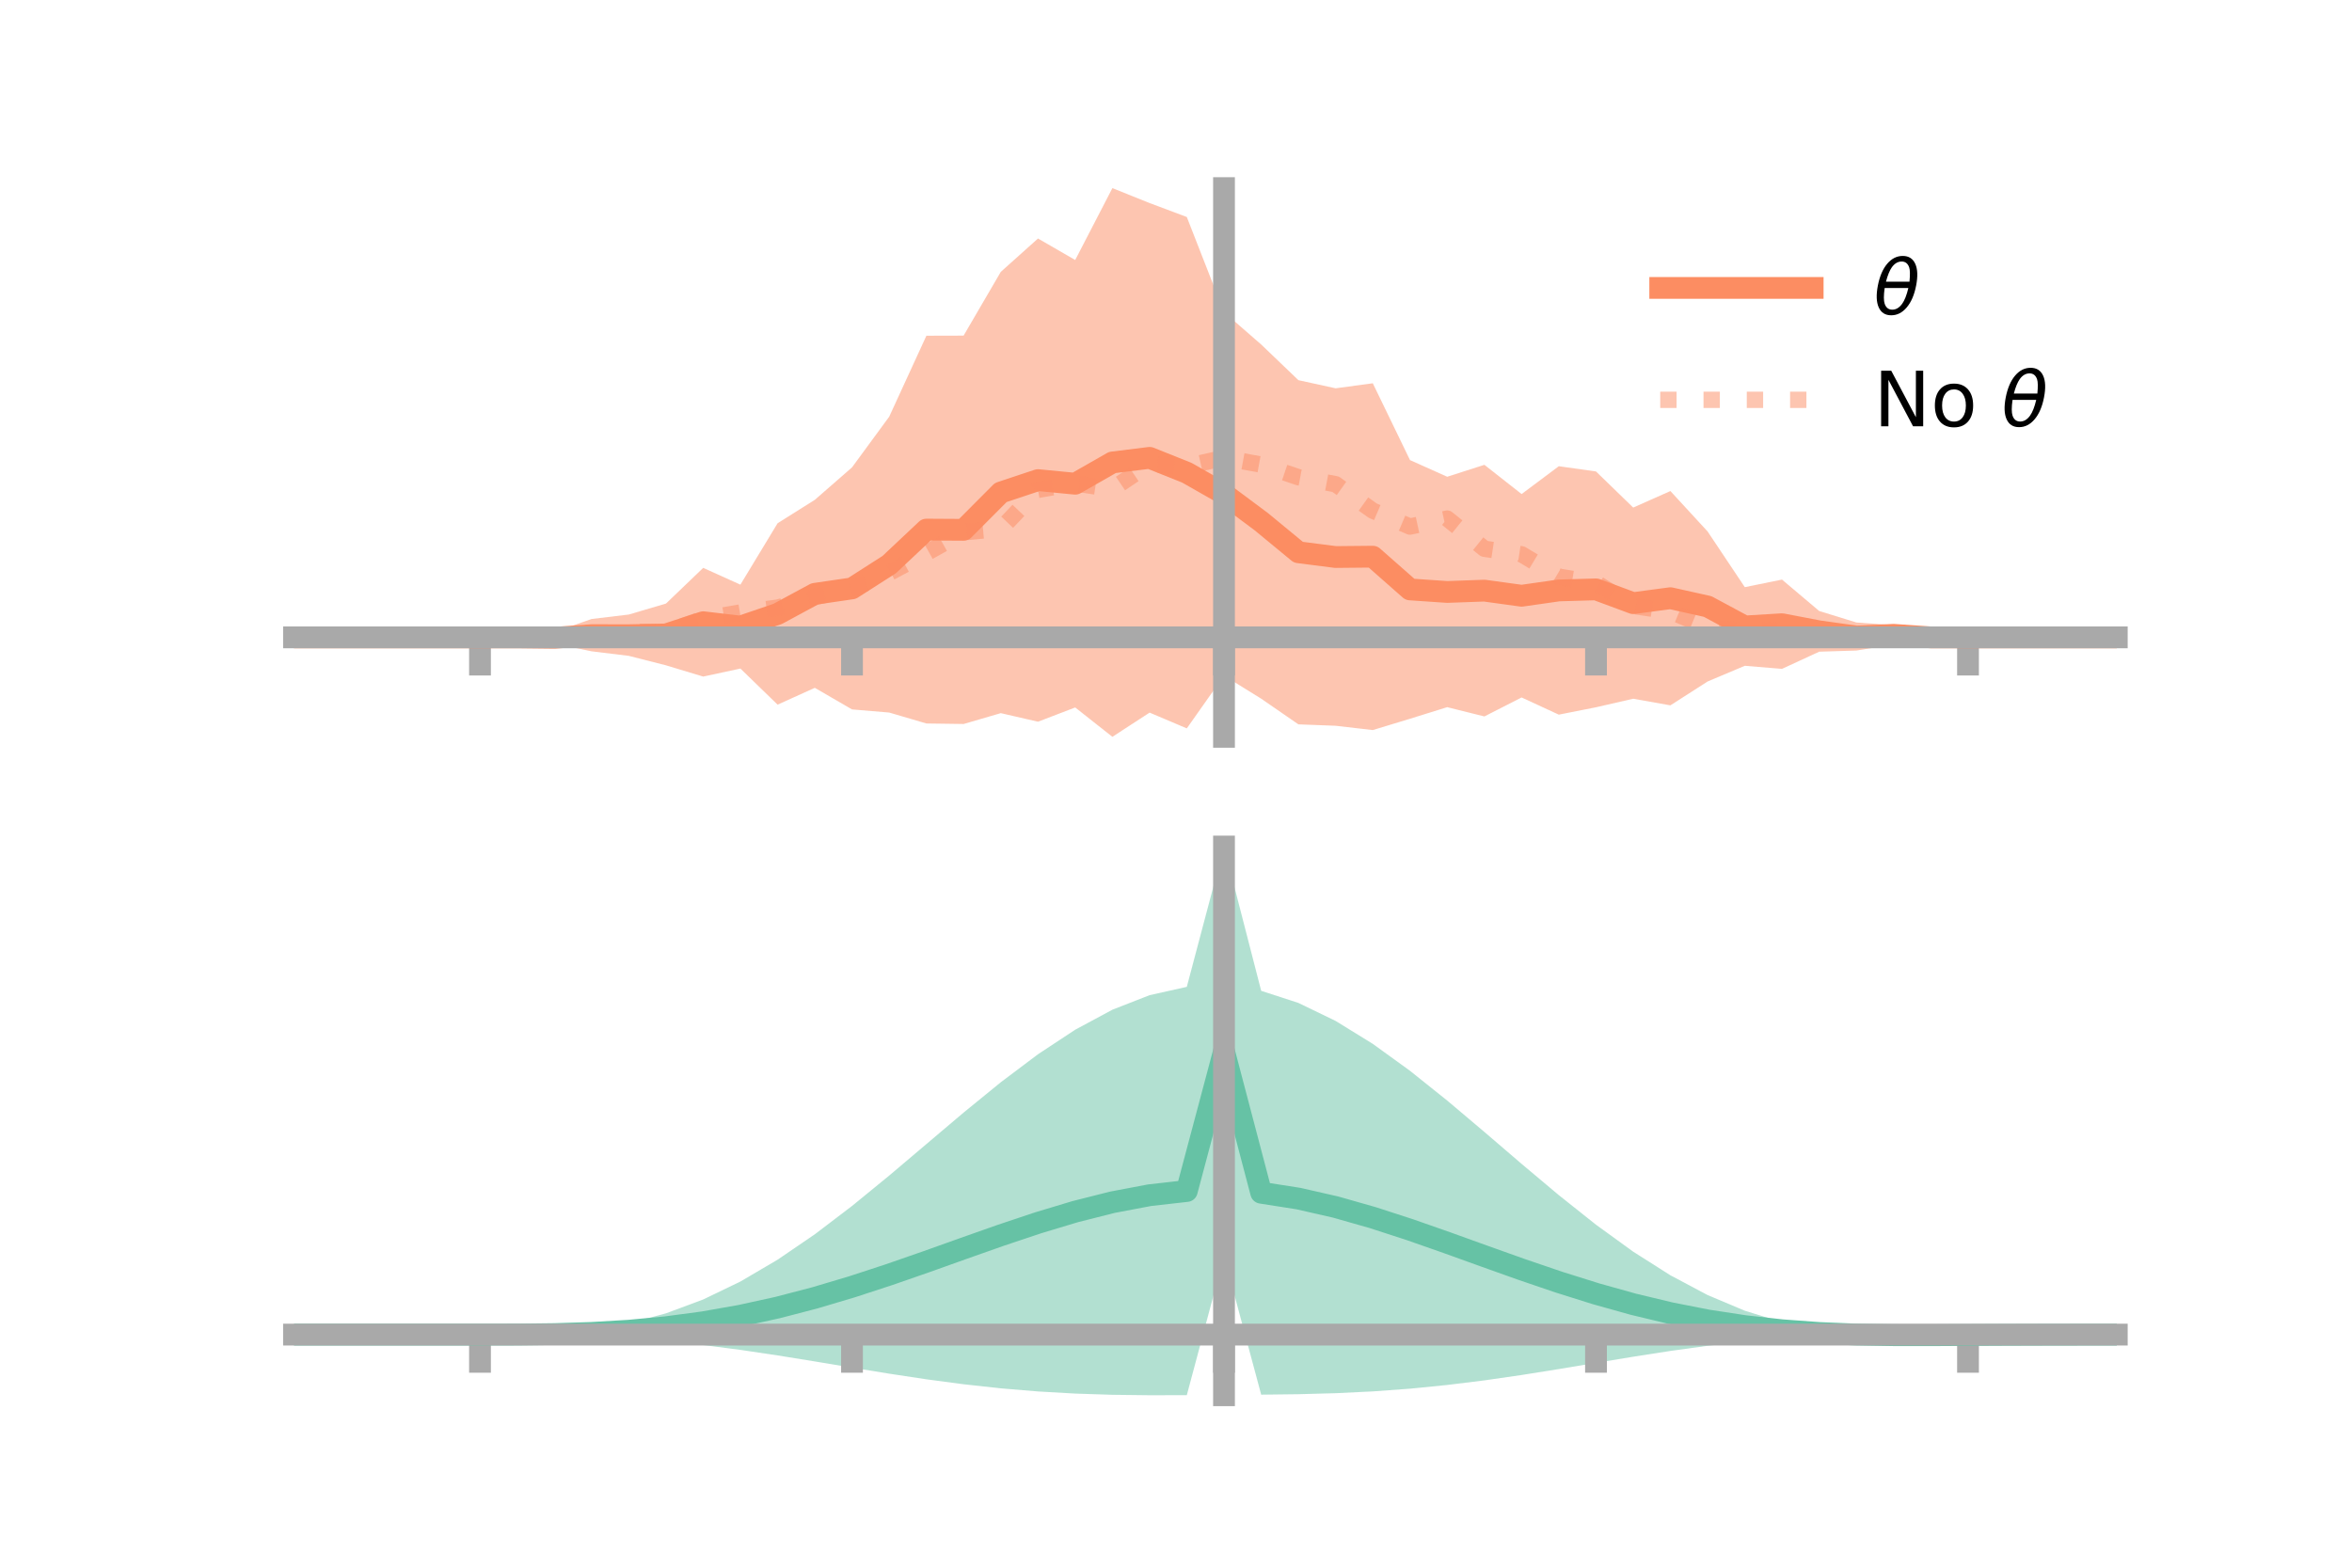 <?xml version="1.0" encoding="utf-8" standalone="no"?>
<!DOCTYPE svg PUBLIC "-//W3C//DTD SVG 1.1//EN"
  "http://www.w3.org/Graphics/SVG/1.1/DTD/svg11.dtd">
<!-- Created with matplotlib (https://matplotlib.org/) -->
<svg height="144pt" version="1.1" viewBox="0 0 216 144" width="216pt" xmlns="http://www.w3.org/2000/svg" xmlns:xlink="http://www.w3.org/1999/xlink">
 <defs>
  <style type="text/css">*{stroke-linecap:butt;stroke-linejoin:round;}</style>
 </defs>
 <g id="figure_1">
  <g id="patch_1">
   <path d="M 0 144 
L 216 144 
L 216 0 
L 0 0 
z
" style="fill:none;"/>
  </g>
  <g id="axes_1">
   <g id="patch_2">
    <path d="M 27 67.68 
L 194.4 67.68 
L 194.4 17.28 
L 27 17.28 
z
" style="fill:none;"/>
   </g>
   <g id="PolyCollection_1">
    <path clip-path="url(#p3e10d1806f)" d="M 27 58.545 
L 27 58.545 
L 30.416 58.545 
L 33.833 58.545 
L 37.249 58.545 
L 40.665 58.545 
L 44.082 58.541 
L 47.498 58.544 
L 50.914 58.05 
L 54.331 56.858 
L 57.747 56.449 
L 61.163 55.439 
L 64.58 52.162 
L 67.996 53.704 
L 71.412 48.062 
L 74.829 45.914 
L 78.245 42.932 
L 81.661 38.276 
L 85.078 30.838 
L 88.494 30.829 
L 91.91 24.971 
L 95.327 21.908 
L 98.743 23.882 
L 102.159 17.28 
L 105.576 18.652 
L 108.992 19.933 
L 112.408 28.669 
L 115.824 31.645 
L 119.241 34.92 
L 122.657 35.667 
L 126.073 35.206 
L 129.49 42.261 
L 132.906 43.792 
L 136.322 42.696 
L 139.739 45.382 
L 143.155 42.825 
L 146.571 43.306 
L 149.988 46.623 
L 153.404 45.105 
L 156.82 48.818 
L 160.237 53.934 
L 163.653 53.238 
L 167.069 56.124 
L 170.486 57.178 
L 173.902 57.421 
L 177.318 58.545 
L 180.735 58.543 
L 184.151 58.545 
L 187.567 58.545 
L 190.984 58.545 
L 194.4 58.545 
L 194.4 58.545 
L 194.4 58.545 
L 190.984 58.545 
L 187.567 58.545 
L 184.151 58.545 
L 180.735 58.548 
L 177.318 58.546 
L 173.902 59.202 
L 170.486 59.756 
L 167.069 59.861 
L 163.653 61.439 
L 160.237 61.157 
L 156.82 62.599 
L 153.404 64.79 
L 149.988 64.182 
L 146.571 64.967 
L 143.155 65.644 
L 139.739 64.065 
L 136.322 65.808 
L 132.906 64.957 
L 129.49 66.021 
L 126.073 67.06 
L 122.657 66.665 
L 119.241 66.536 
L 115.824 64.178 
L 112.408 62.061 
L 108.992 66.906 
L 105.576 65.457 
L 102.159 67.68 
L 98.743 64.984 
L 95.327 66.293 
L 91.91 65.506 
L 88.494 66.503 
L 85.078 66.455 
L 81.661 65.451 
L 78.245 65.163 
L 74.829 63.18 
L 71.412 64.726 
L 67.996 61.41 
L 64.58 62.147 
L 61.163 61.114 
L 57.747 60.244 
L 54.331 59.827 
L 50.914 59.118 
L 47.498 58.546 
L 44.082 58.548 
L 40.665 58.545 
L 37.249 58.545 
L 33.833 58.545 
L 30.416 58.545 
L 27 58.545 
z
" style="fill:#fc8d62;fill-opacity:0.5;"/>
   </g>
   <g id="matplotlib.axis_1">
    <g id="xtick_1">
     <g id="line2d_1">
      <defs>
       <path d="M 0 0 
L 0 3.5 
" id="ma8757740c6" style="stroke:#a9a9a9;stroke-width:2;"/>
      </defs>
      <g>
       <use style="fill:#a9a9a9;stroke:#a9a9a9;stroke-width:2;" x="44.082" xlink:href="#ma8757740c6" y="58.545"/>
      </g>
     </g>
    </g>
    <g id="xtick_2">
     <g id="line2d_2">
      <g>
       <use style="fill:#a9a9a9;stroke:#a9a9a9;stroke-width:2;" x="78.245" xlink:href="#ma8757740c6" y="58.545"/>
      </g>
     </g>
    </g>
    <g id="xtick_3">
     <g id="line2d_3">
      <g>
       <use style="fill:#a9a9a9;stroke:#a9a9a9;stroke-width:2;" x="112.408" xlink:href="#ma8757740c6" y="58.545"/>
      </g>
     </g>
    </g>
    <g id="xtick_4">
     <g id="line2d_4">
      <g>
       <use style="fill:#a9a9a9;stroke:#a9a9a9;stroke-width:2;" x="146.571" xlink:href="#ma8757740c6" y="58.545"/>
      </g>
     </g>
    </g>
    <g id="xtick_5">
     <g id="line2d_5">
      <g>
       <use style="fill:#a9a9a9;stroke:#a9a9a9;stroke-width:2;" x="180.735" xlink:href="#ma8757740c6" y="58.545"/>
      </g>
     </g>
    </g>
   </g>
   <g id="matplotlib.axis_2"/>
   <g id="line2d_6">
    <path clip-path="url(#p3e10d1806f)" d="M 27 58.545 
L 30.416 58.545 
L 33.833 58.545 
L 37.249 58.545 
L 40.665 58.545 
L 44.082 58.545 
L 47.498 58.545 
L 50.914 58.584 
L 54.331 58.342 
L 57.747 58.346 
L 61.163 58.276 
L 64.58 57.155 
L 67.996 57.557 
L 71.412 56.394 
L 74.829 54.547 
L 78.245 54.048 
L 81.661 51.863 
L 85.078 48.646 
L 88.494 48.666 
L 91.91 45.238 
L 95.327 44.101 
L 98.743 44.433 
L 102.159 42.48 
L 105.576 42.055 
L 108.992 43.42 
L 112.408 45.365 
L 115.824 47.912 
L 119.241 50.728 
L 122.657 51.166 
L 126.073 51.133 
L 129.49 54.141 
L 132.906 54.375 
L 136.322 54.252 
L 139.739 54.723 
L 143.155 54.235 
L 146.571 54.136 
L 149.988 55.403 
L 153.404 54.948 
L 156.82 55.709 
L 160.237 57.545 
L 163.653 57.338 
L 167.069 57.992 
L 170.486 58.467 
L 173.902 58.311 
L 177.318 58.545 
L 180.735 58.545 
L 184.151 58.545 
L 187.567 58.545 
L 190.984 58.545 
L 194.4 58.545 
" style="fill:none;stroke:#fc8d62;stroke-linecap:square;stroke-width:2;"/>
   </g>
   <g id="line2d_7">
    <path clip-path="url(#p3e10d1806f)" d="M 27 58.545 
L 30.416 58.545 
L 33.833 58.545 
L 37.249 58.545 
L 40.665 58.545 
L 44.082 58.545 
L 47.498 58.544 
L 50.914 58.514 
L 54.331 58.539 
L 57.747 58.024 
L 61.163 58.066 
L 64.58 56.848 
L 67.996 56.262 
L 71.412 55.815 
L 74.829 54.845 
L 78.245 54.102 
L 81.661 52.629 
L 85.078 50.798 
L 88.494 48.891 
L 91.91 48.581 
L 95.327 44.993 
L 98.743 44.404 
L 102.159 44.917 
L 105.576 42.608 
L 108.992 42.832 
L 112.408 42.055 
L 115.824 42.679 
L 119.241 43.834 
L 122.657 44.477 
L 126.073 46.909 
L 129.49 48.368 
L 132.906 47.635 
L 136.322 50.405 
L 139.739 50.916 
L 143.155 52.969 
L 146.571 53.535 
L 149.988 55.653 
L 153.404 56.167 
L 156.82 57.589 
L 160.237 57.994 
L 163.653 57.851 
L 167.069 58.504 
L 170.486 58.365 
L 173.902 58.557 
L 177.318 58.531 
L 180.735 58.545 
L 184.151 58.545 
L 187.567 58.545 
L 190.984 58.545 
L 194.4 58.545 
" style="fill:none;stroke:#fc8d62;stroke-dasharray:1.5,2.475;stroke-dashoffset:0;stroke-opacity:0.5;stroke-width:1.5;"/>
   </g>
   <g id="patch_3">
    <path d="M 112.408 67.68 
L 112.408 17.28 
" style="fill:none;stroke:#a9a9a9;stroke-linecap:square;stroke-linejoin:miter;stroke-width:2;"/>
   </g>
   <g id="patch_4">
    <path d="M 194.4 67.68 
L 194.4 17.28 
" style="fill:none;"/>
   </g>
   <g id="patch_5">
    <path d="M 27 58.545 
L 194.4 58.545 
" style="fill:none;stroke:#a9a9a9;stroke-linecap:square;stroke-linejoin:miter;stroke-width:2;"/>
   </g>
   <g id="patch_6">
    <path d="M 27 17.28 
L 194.4 17.28 
" style="fill:none;"/>
   </g>
   <g id="legend_1">
    <g id="line2d_8">
     <path d="M 152.47 26.449 
L 166.47 26.449 
" style="fill:none;stroke:#fc8d62;stroke-linecap:square;stroke-width:2;"/>
    </g>
    <g id="line2d_9"/>
    <g id="text_1">
     <!-- $\theta$ -->
     <g transform="translate(172.07 28.899)scale(0.07 -0.07)">
      <defs>
       <path d="M 45.516 34.672 
L 14.453 34.672 
Q 12.359 20.062 14.5 13.875 
Q 17.188 6.25 24.469 6.25 
Q 31.781 6.25 37.359 13.922 
Q 42.234 20.656 45.516 34.672 
z
M 47.016 42.969 
Q 48.344 56.844 46.625 61.719 
Q 43.953 69.438 36.766 69.438 
Q 29.297 69.438 23.828 61.812 
Q 19.531 55.672 16.156 42.969 
z
M 38.188 76.766 
Q 49.906 76.766 54.594 66.406 
Q 59.281 56.109 55.719 37.844 
Q 52.203 19.625 43.453 9.281 
Q 34.766 -1.125 23.047 -1.125 
Q 11.281 -1.125 6.641 9.281 
Q 2 19.625 5.516 37.844 
Q 9.078 56.109 17.719 66.406 
Q 26.422 76.766 38.188 76.766 
z
" id="DejaVuSans-Oblique-952"/>
      </defs>
      <use transform="translate(0 0.234)" xlink:href="#DejaVuSans-Oblique-952"/>
     </g>
    </g>
    <g id="line2d_10">
     <path d="M 152.47 36.724 
L 166.47 36.724 
" style="fill:none;stroke:#fc8d62;stroke-dasharray:1.5,2.475;stroke-dashoffset:0;stroke-opacity:0.5;stroke-width:1.5;"/>
    </g>
    <g id="line2d_11"/>
    <g id="text_2">
     <!-- No $\theta$ -->
     <g transform="translate(172.07 39.174)scale(0.07 -0.07)">
      <defs>
       <path d="M 9.812 72.906 
L 23.094 72.906 
L 55.422 11.922 
L 55.422 72.906 
L 64.984 72.906 
L 64.984 0 
L 51.703 0 
L 19.391 60.984 
L 19.391 0 
L 9.812 0 
z
" id="DejaVuSans-78"/>
       <path d="M 30.609 48.391 
Q 23.391 48.391 19.188 42.75 
Q 14.984 37.109 14.984 27.297 
Q 14.984 17.484 19.156 11.844 
Q 23.344 6.203 30.609 6.203 
Q 37.797 6.203 41.984 11.859 
Q 46.188 17.531 46.188 27.297 
Q 46.188 37.016 41.984 42.703 
Q 37.797 48.391 30.609 48.391 
z
M 30.609 56 
Q 42.328 56 49.016 48.375 
Q 55.719 40.766 55.719 27.297 
Q 55.719 13.875 49.016 6.219 
Q 42.328 -1.422 30.609 -1.422 
Q 18.844 -1.422 12.172 6.219 
Q 5.516 13.875 5.516 27.297 
Q 5.516 40.766 12.172 48.375 
Q 18.844 56 30.609 56 
z
" id="DejaVuSans-111"/>
       <path id="DejaVuSans-32"/>
      </defs>
      <use transform="translate(0 0.234)" xlink:href="#DejaVuSans-78"/>
      <use transform="translate(74.805 0.234)" xlink:href="#DejaVuSans-111"/>
      <use transform="translate(135.986 0.234)" xlink:href="#DejaVuSans-32"/>
      <use transform="translate(167.773 0.234)" xlink:href="#DejaVuSans-Oblique-952"/>
     </g>
    </g>
   </g>
  </g>
  <g id="axes_2">
   <g id="patch_7">
    <path d="M 27 128.16 
L 194.4 128.16 
L 194.4 77.76 
L 27 77.76 
z
" style="fill:none;"/>
   </g>
   <g id="PolyCollection_2">
    <path clip-path="url(#pbc6382f67d)" d="M 27 122.593 
L 27 122.587 
L 30.416 122.589 
L 33.833 122.589 
L 37.249 122.59 
L 40.665 122.59 
L 44.082 122.59 
L 47.498 122.571 
L 50.914 122.449 
L 54.331 122.133 
L 57.747 121.547 
L 61.163 120.636 
L 64.58 119.363 
L 67.996 117.716 
L 71.412 115.709 
L 74.829 113.376 
L 78.245 110.775 
L 81.661 107.982 
L 85.078 105.089 
L 88.494 102.196 
L 91.91 99.41 
L 95.327 96.838 
L 98.743 94.585 
L 102.159 92.747 
L 105.576 91.411 
L 108.992 90.648 
L 112.408 77.76 
L 115.824 91.012 
L 119.241 92.124 
L 122.657 93.776 
L 126.073 95.885 
L 129.49 98.358 
L 132.906 101.091 
L 136.322 103.977 
L 139.739 106.908 
L 143.155 109.779 
L 146.571 112.496 
L 149.988 114.973 
L 153.404 117.142 
L 156.82 118.958 
L 160.237 120.396 
L 163.653 121.456 
L 167.069 122.154 
L 170.486 122.474 
L 173.902 122.493 
L 177.318 122.504 
L 180.735 122.531 
L 184.151 122.553 
L 187.567 122.568 
L 190.984 122.578 
L 194.4 122.584 
L 194.4 122.599 
L 194.4 122.599 
L 190.984 122.611 
L 187.567 122.633 
L 184.151 122.669 
L 180.735 122.723 
L 177.318 122.788 
L 173.902 122.791 
L 170.486 122.693 
L 167.069 122.728 
L 163.653 122.925 
L 160.237 123.225 
L 156.82 123.618 
L 153.404 124.09 
L 149.988 124.622 
L 146.571 125.187 
L 143.155 125.756 
L 139.739 126.301 
L 136.322 126.795 
L 132.906 127.217 
L 129.49 127.557 
L 126.073 127.807 
L 122.657 127.972 
L 119.241 128.065 
L 115.824 128.107 
L 112.408 115.38 
L 108.992 128.153 
L 105.576 128.16 
L 102.159 128.119 
L 98.743 128.008 
L 95.327 127.812 
L 91.91 127.526 
L 88.494 127.151 
L 85.078 126.696 
L 81.661 126.179 
L 78.245 125.623 
L 74.829 125.054 
L 71.412 124.502 
L 67.996 123.993 
L 64.58 123.551 
L 61.163 123.19 
L 57.747 122.919 
L 54.331 122.738 
L 50.914 122.636 
L 47.498 122.596 
L 44.082 122.59 
L 40.665 122.59 
L 37.249 122.59 
L 33.833 122.59 
L 30.416 122.591 
L 27 122.593 
z
" style="fill:#66c2a5;fill-opacity:0.5;"/>
   </g>
   <g id="matplotlib.axis_3">
    <g id="xtick_6">
     <g id="line2d_12">
      <g>
       <use style="fill:#a9a9a9;stroke:#a9a9a9;stroke-width:2;" x="44.082" xlink:href="#ma8757740c6" y="122.59"/>
      </g>
     </g>
    </g>
    <g id="xtick_7">
     <g id="line2d_13">
      <g>
       <use style="fill:#a9a9a9;stroke:#a9a9a9;stroke-width:2;" x="78.245" xlink:href="#ma8757740c6" y="122.59"/>
      </g>
     </g>
    </g>
    <g id="xtick_8">
     <g id="line2d_14">
      <g>
       <use style="fill:#a9a9a9;stroke:#a9a9a9;stroke-width:2;" x="112.408" xlink:href="#ma8757740c6" y="122.59"/>
      </g>
     </g>
    </g>
    <g id="xtick_9">
     <g id="line2d_15">
      <g>
       <use style="fill:#a9a9a9;stroke:#a9a9a9;stroke-width:2;" x="146.571" xlink:href="#ma8757740c6" y="122.59"/>
      </g>
     </g>
    </g>
    <g id="xtick_10">
     <g id="line2d_16">
      <g>
       <use style="fill:#a9a9a9;stroke:#a9a9a9;stroke-width:2;" x="180.735" xlink:href="#ma8757740c6" y="122.59"/>
      </g>
     </g>
    </g>
   </g>
   <g id="matplotlib.axis_4"/>
   <g id="line2d_17">
    <path clip-path="url(#pbc6382f67d)" d="M 27 122.59 
L 30.416 122.59 
L 33.833 122.59 
L 37.249 122.59 
L 40.665 122.59 
L 44.082 122.59 
L 47.498 122.583 
L 50.914 122.543 
L 54.331 122.435 
L 57.747 122.233 
L 61.163 121.913 
L 64.58 121.457 
L 67.996 120.855 
L 71.412 120.106 
L 74.829 119.215 
L 78.245 118.199 
L 81.661 117.081 
L 85.078 115.893 
L 88.494 114.673 
L 91.91 113.468 
L 95.327 112.325 
L 98.743 111.296 
L 102.159 110.433 
L 105.576 109.786 
L 108.992 109.4 
L 112.408 96.57 
L 115.824 109.56 
L 119.241 110.095 
L 122.657 110.874 
L 126.073 111.846 
L 129.49 112.957 
L 132.906 114.154 
L 136.322 115.386 
L 139.739 116.604 
L 143.155 117.768 
L 146.571 118.841 
L 149.988 119.797 
L 153.404 120.616 
L 156.82 121.288 
L 160.237 121.81 
L 163.653 122.19 
L 167.069 122.441 
L 170.486 122.583 
L 173.902 122.642 
L 177.318 122.646 
L 180.735 122.627 
L 184.151 122.611 
L 187.567 122.601 
L 190.984 122.595 
L 194.4 122.592 
" style="fill:none;stroke:#66c2a5;stroke-linecap:square;stroke-width:2;"/>
   </g>
   <g id="patch_8">
    <path d="M 112.408 128.16 
L 112.408 77.76 
" style="fill:none;stroke:#a9a9a9;stroke-linecap:square;stroke-linejoin:miter;stroke-width:2;"/>
   </g>
   <g id="patch_9">
    <path d="M 194.4 128.16 
L 194.4 77.76 
" style="fill:none;"/>
   </g>
   <g id="patch_10">
    <path d="M 27 122.59 
L 194.4 122.59 
" style="fill:none;stroke:#a9a9a9;stroke-linecap:square;stroke-linejoin:miter;stroke-width:2;"/>
   </g>
   <g id="patch_11">
    <path d="M 27 77.76 
L 194.4 77.76 
" style="fill:none;"/>
   </g>
  </g>
 </g>
 <defs>
  <clipPath id="p3e10d1806f">
   <rect height="50.4" width="167.4" x="27" y="17.28"/>
  </clipPath>
  <clipPath id="pbc6382f67d">
   <rect height="50.4" width="167.4" x="27" y="77.76"/>
  </clipPath>
 </defs>
</svg>
